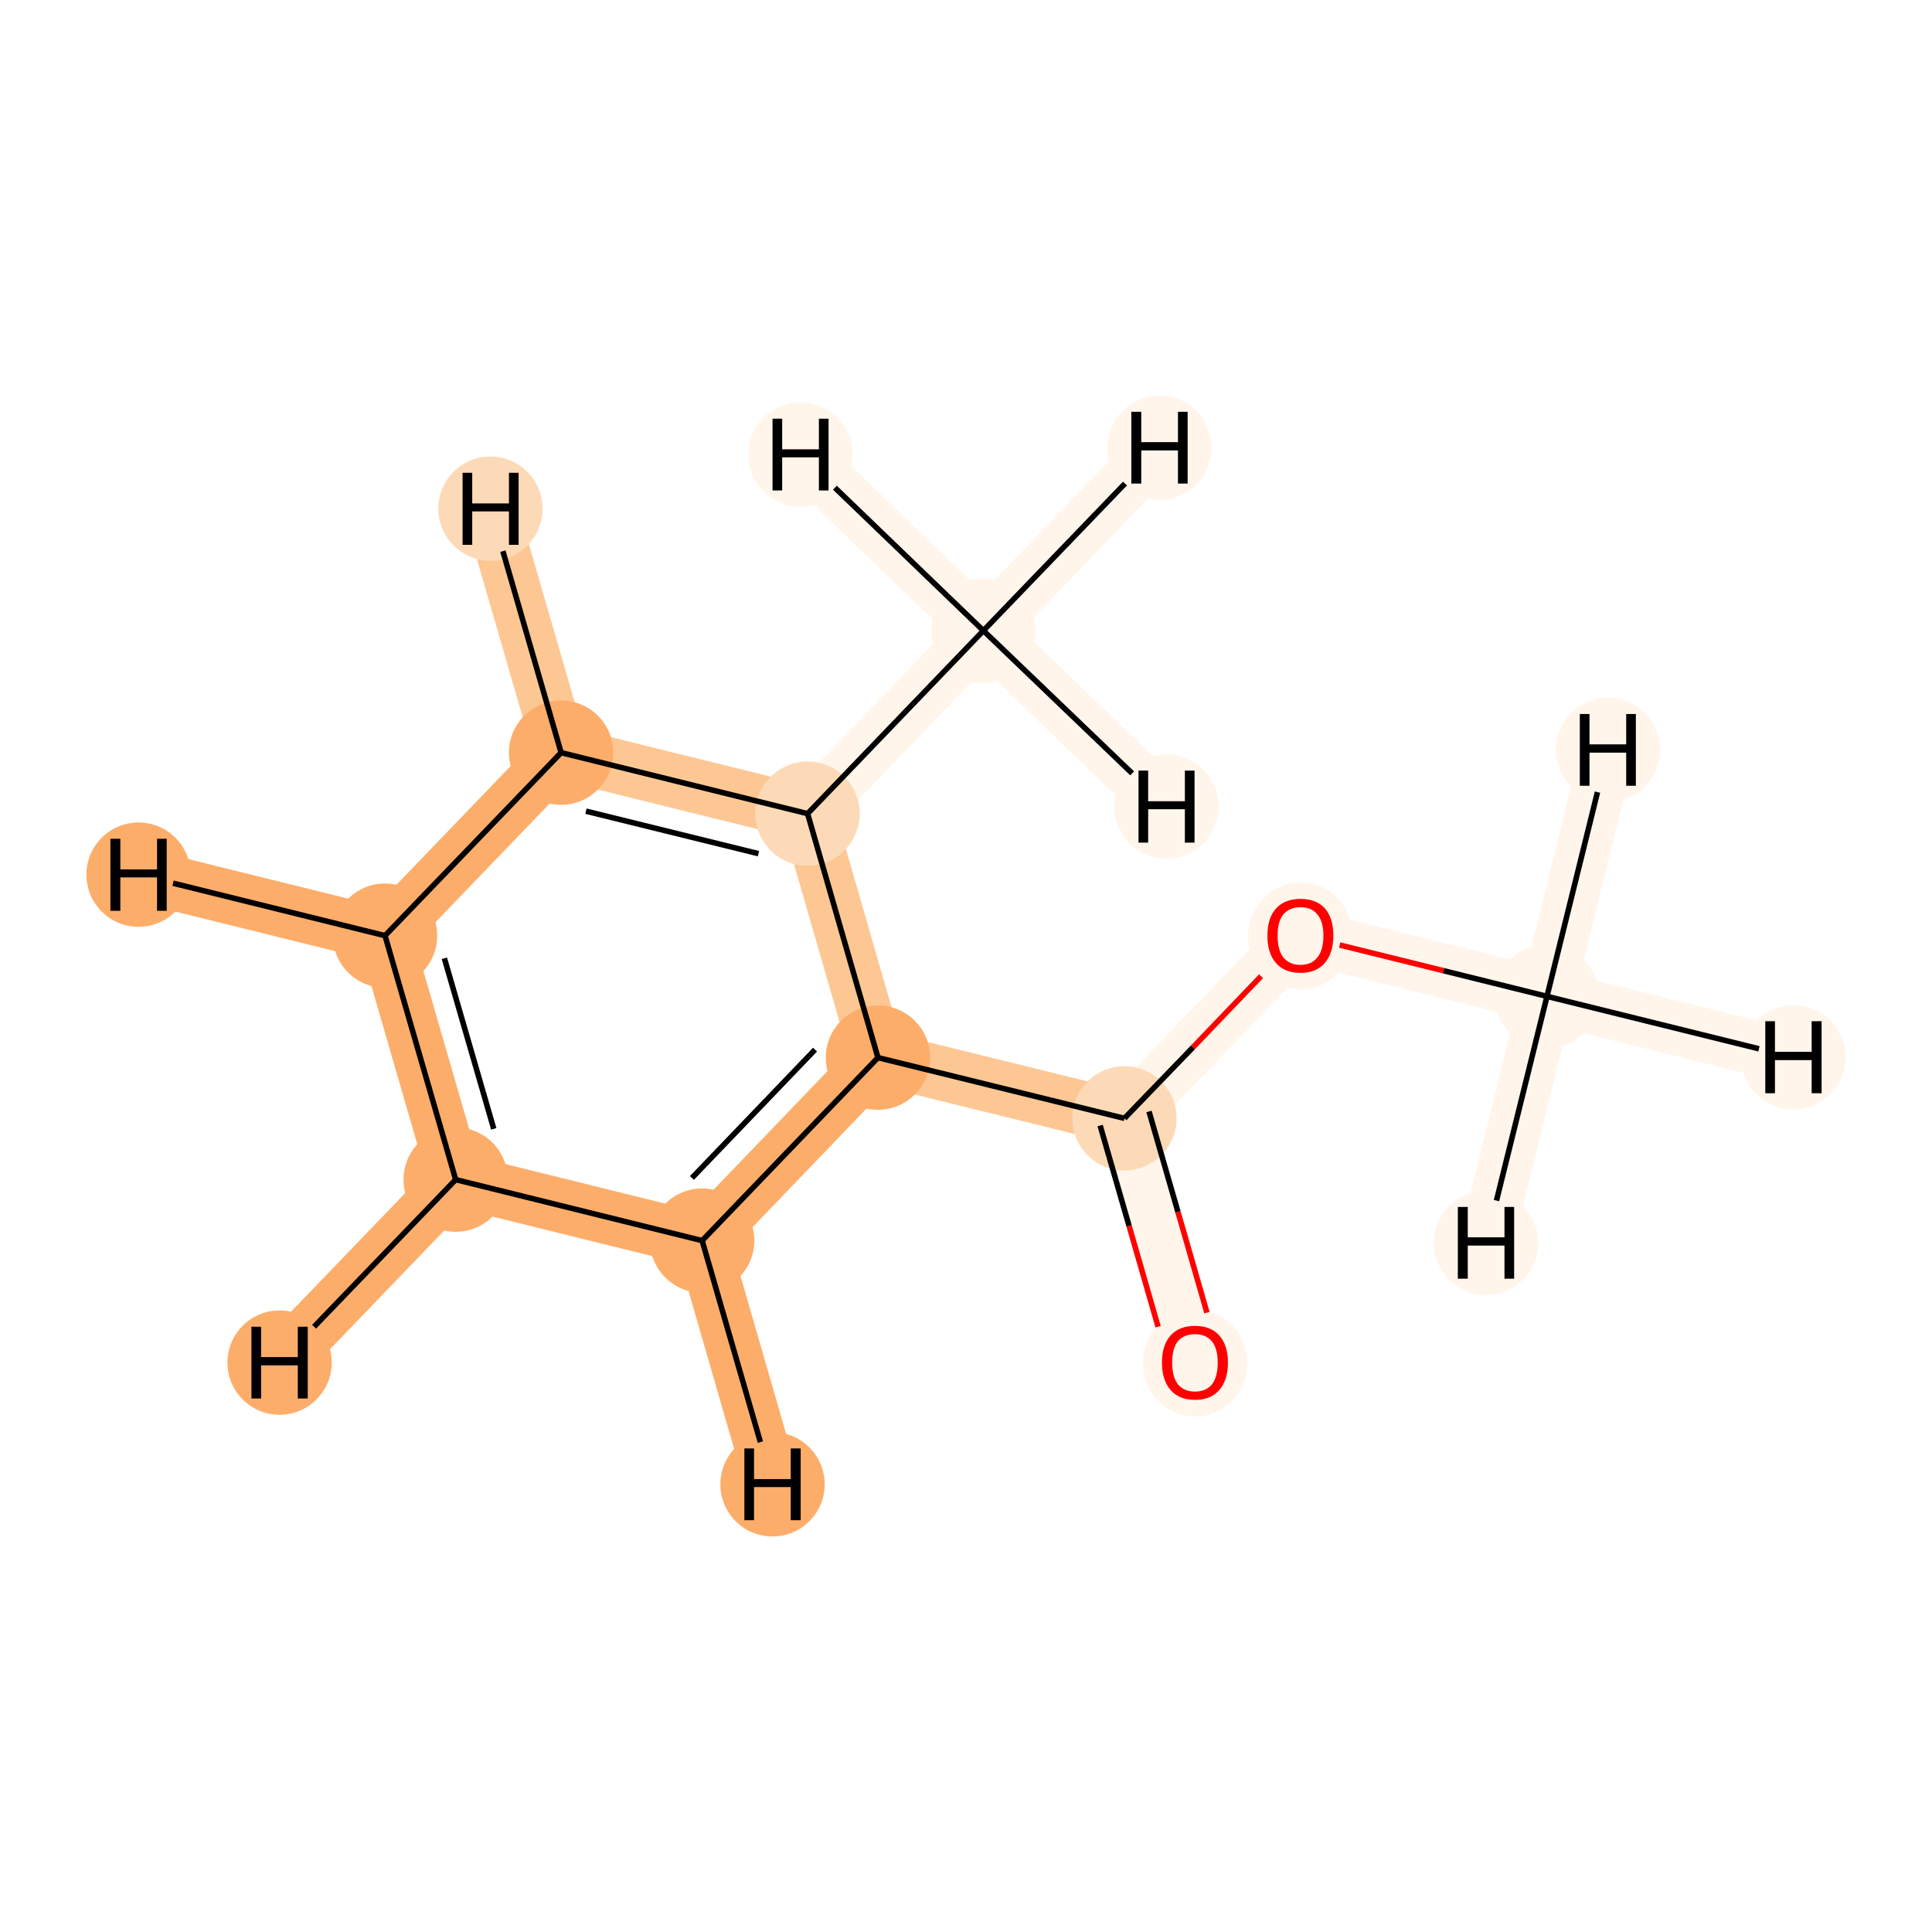 <?xml version='1.0' encoding='iso-8859-1'?>
<svg version='1.1' baseProfile='full'
              xmlns='http://www.w3.org/2000/svg'
                      xmlns:rdkit='http://www.rdkit.org/xml'
                      xmlns:xlink='http://www.w3.org/1999/xlink'
                  xml:space='preserve'
width='700px' height='700px' viewBox='0 0 700 700'>
<!-- END OF HEADER -->
<rect style='opacity:1.0;fill:#FFFFFF;stroke:none' width='700.0' height='700.0' x='0.0' y='0.0'> </rect>
<path d='M 560.5,361.0 L 471.2,338.9' style='fill:none;fill-rule:evenodd;stroke:#FFF5EB;stroke-width:19.6px;stroke-linecap:butt;stroke-linejoin:miter;stroke-opacity:1' />
<path d='M 560.5,361.0 L 649.8,383.1' style='fill:none;fill-rule:evenodd;stroke:#FFF5EB;stroke-width:19.6px;stroke-linecap:butt;stroke-linejoin:miter;stroke-opacity:1' />
<path d='M 560.5,361.0 L 582.6,271.7' style='fill:none;fill-rule:evenodd;stroke:#FFF5EB;stroke-width:19.6px;stroke-linecap:butt;stroke-linejoin:miter;stroke-opacity:1' />
<path d='M 560.5,361.0 L 538.4,450.3' style='fill:none;fill-rule:evenodd;stroke:#FFF5EB;stroke-width:19.6px;stroke-linecap:butt;stroke-linejoin:miter;stroke-opacity:1' />
<path d='M 471.2,338.9 L 407.4,405.2' style='fill:none;fill-rule:evenodd;stroke:#FFF5EB;stroke-width:19.6px;stroke-linecap:butt;stroke-linejoin:miter;stroke-opacity:1' />
<path d='M 407.4,405.2 L 433.0,493.6' style='fill:none;fill-rule:evenodd;stroke:#FFF5EB;stroke-width:19.6px;stroke-linecap:butt;stroke-linejoin:miter;stroke-opacity:1' />
<path d='M 407.4,405.2 L 318.1,383.2' style='fill:none;fill-rule:evenodd;stroke:#FDC793;stroke-width:19.6px;stroke-linecap:butt;stroke-linejoin:miter;stroke-opacity:1' />
<path d='M 318.1,383.2 L 254.4,449.5' style='fill:none;fill-rule:evenodd;stroke:#FDAD6A;stroke-width:19.6px;stroke-linecap:butt;stroke-linejoin:miter;stroke-opacity:1' />
<path d='M 318.1,383.2 L 292.6,294.8' style='fill:none;fill-rule:evenodd;stroke:#FDC793;stroke-width:19.6px;stroke-linecap:butt;stroke-linejoin:miter;stroke-opacity:1' />
<path d='M 254.4,449.5 L 165.1,427.4' style='fill:none;fill-rule:evenodd;stroke:#FDAD6A;stroke-width:19.6px;stroke-linecap:butt;stroke-linejoin:miter;stroke-opacity:1' />
<path d='M 254.4,449.5 L 279.9,537.8' style='fill:none;fill-rule:evenodd;stroke:#FDAD6A;stroke-width:19.6px;stroke-linecap:butt;stroke-linejoin:miter;stroke-opacity:1' />
<path d='M 165.1,427.4 L 139.5,339.0' style='fill:none;fill-rule:evenodd;stroke:#FDAD6A;stroke-width:19.6px;stroke-linecap:butt;stroke-linejoin:miter;stroke-opacity:1' />
<path d='M 165.1,427.4 L 101.3,493.7' style='fill:none;fill-rule:evenodd;stroke:#FDAD6A;stroke-width:19.6px;stroke-linecap:butt;stroke-linejoin:miter;stroke-opacity:1' />
<path d='M 139.5,339.0 L 203.3,272.7' style='fill:none;fill-rule:evenodd;stroke:#FDAD6A;stroke-width:19.6px;stroke-linecap:butt;stroke-linejoin:miter;stroke-opacity:1' />
<path d='M 139.5,339.0 L 50.2,316.9' style='fill:none;fill-rule:evenodd;stroke:#FDAD6A;stroke-width:19.6px;stroke-linecap:butt;stroke-linejoin:miter;stroke-opacity:1' />
<path d='M 203.3,272.7 L 292.6,294.8' style='fill:none;fill-rule:evenodd;stroke:#FDC793;stroke-width:19.6px;stroke-linecap:butt;stroke-linejoin:miter;stroke-opacity:1' />
<path d='M 203.3,272.7 L 177.7,184.3' style='fill:none;fill-rule:evenodd;stroke:#FDC793;stroke-width:19.6px;stroke-linecap:butt;stroke-linejoin:miter;stroke-opacity:1' />
<path d='M 292.6,294.8 L 356.3,228.5' style='fill:none;fill-rule:evenodd;stroke:#FFF5EB;stroke-width:19.6px;stroke-linecap:butt;stroke-linejoin:miter;stroke-opacity:1' />
<path d='M 356.3,228.5 L 420.1,162.2' style='fill:none;fill-rule:evenodd;stroke:#FFF5EB;stroke-width:19.6px;stroke-linecap:butt;stroke-linejoin:miter;stroke-opacity:1' />
<path d='M 356.3,228.5 L 422.6,292.2' style='fill:none;fill-rule:evenodd;stroke:#FFF5EB;stroke-width:19.6px;stroke-linecap:butt;stroke-linejoin:miter;stroke-opacity:1' />
<path d='M 356.3,228.5 L 290.0,164.7' style='fill:none;fill-rule:evenodd;stroke:#FFF5EB;stroke-width:19.6px;stroke-linecap:butt;stroke-linejoin:miter;stroke-opacity:1' />
<ellipse cx='560.5' cy='361.0' rx='18.4' ry='18.4'  style='fill:#FFF5EB;fill-rule:evenodd;stroke:#FFF5EB;stroke-width:1.0px;stroke-linecap:butt;stroke-linejoin:miter;stroke-opacity:1' />
<ellipse cx='471.2' cy='339.1' rx='18.4' ry='18.9'  style='fill:#FFF5EB;fill-rule:evenodd;stroke:#FFF5EB;stroke-width:1.0px;stroke-linecap:butt;stroke-linejoin:miter;stroke-opacity:1' />
<ellipse cx='407.4' cy='405.2' rx='18.4' ry='18.4'  style='fill:#FDDAB7;fill-rule:evenodd;stroke:#FDDAB7;stroke-width:1.0px;stroke-linecap:butt;stroke-linejoin:miter;stroke-opacity:1' />
<ellipse cx='433.0' cy='493.8' rx='18.4' ry='18.9'  style='fill:#FFF5EB;fill-rule:evenodd;stroke:#FFF5EB;stroke-width:1.0px;stroke-linecap:butt;stroke-linejoin:miter;stroke-opacity:1' />
<ellipse cx='318.1' cy='383.2' rx='18.4' ry='18.4'  style='fill:#FDAD6A;fill-rule:evenodd;stroke:#FDAD6A;stroke-width:1.0px;stroke-linecap:butt;stroke-linejoin:miter;stroke-opacity:1' />
<ellipse cx='254.4' cy='449.5' rx='18.4' ry='18.4'  style='fill:#FDAD6A;fill-rule:evenodd;stroke:#FDAD6A;stroke-width:1.0px;stroke-linecap:butt;stroke-linejoin:miter;stroke-opacity:1' />
<ellipse cx='165.1' cy='427.4' rx='18.4' ry='18.4'  style='fill:#FDAD6A;fill-rule:evenodd;stroke:#FDAD6A;stroke-width:1.0px;stroke-linecap:butt;stroke-linejoin:miter;stroke-opacity:1' />
<ellipse cx='139.5' cy='339.0' rx='18.4' ry='18.4'  style='fill:#FDAD6A;fill-rule:evenodd;stroke:#FDAD6A;stroke-width:1.0px;stroke-linecap:butt;stroke-linejoin:miter;stroke-opacity:1' />
<ellipse cx='203.3' cy='272.7' rx='18.4' ry='18.4'  style='fill:#FDAD6A;fill-rule:evenodd;stroke:#FDAD6A;stroke-width:1.0px;stroke-linecap:butt;stroke-linejoin:miter;stroke-opacity:1' />
<ellipse cx='292.6' cy='294.8' rx='18.4' ry='18.4'  style='fill:#FDDAB7;fill-rule:evenodd;stroke:#FDDAB7;stroke-width:1.0px;stroke-linecap:butt;stroke-linejoin:miter;stroke-opacity:1' />
<ellipse cx='356.3' cy='228.5' rx='18.4' ry='18.4'  style='fill:#FFF5EB;fill-rule:evenodd;stroke:#FFF5EB;stroke-width:1.0px;stroke-linecap:butt;stroke-linejoin:miter;stroke-opacity:1' />
<ellipse cx='649.8' cy='383.1' rx='18.4' ry='18.4'  style='fill:#FFF5EB;fill-rule:evenodd;stroke:#FFF5EB;stroke-width:1.0px;stroke-linecap:butt;stroke-linejoin:miter;stroke-opacity:1' />
<ellipse cx='582.6' cy='271.7' rx='18.4' ry='18.4'  style='fill:#FFF5EB;fill-rule:evenodd;stroke:#FFF5EB;stroke-width:1.0px;stroke-linecap:butt;stroke-linejoin:miter;stroke-opacity:1' />
<ellipse cx='538.4' cy='450.3' rx='18.4' ry='18.4'  style='fill:#FFF5EB;fill-rule:evenodd;stroke:#FFF5EB;stroke-width:1.0px;stroke-linecap:butt;stroke-linejoin:miter;stroke-opacity:1' />
<ellipse cx='279.9' cy='537.8' rx='18.4' ry='18.4'  style='fill:#FDAD6A;fill-rule:evenodd;stroke:#FDAD6A;stroke-width:1.0px;stroke-linecap:butt;stroke-linejoin:miter;stroke-opacity:1' />
<ellipse cx='101.3' cy='493.7' rx='18.4' ry='18.4'  style='fill:#FDAD6A;fill-rule:evenodd;stroke:#FDAD6A;stroke-width:1.0px;stroke-linecap:butt;stroke-linejoin:miter;stroke-opacity:1' />
<ellipse cx='50.2' cy='316.9' rx='18.4' ry='18.4'  style='fill:#FDAD6A;fill-rule:evenodd;stroke:#FDAD6A;stroke-width:1.0px;stroke-linecap:butt;stroke-linejoin:miter;stroke-opacity:1' />
<ellipse cx='177.7' cy='184.3' rx='18.4' ry='18.4'  style='fill:#FDDAB7;fill-rule:evenodd;stroke:#FDDAB7;stroke-width:1.0px;stroke-linecap:butt;stroke-linejoin:miter;stroke-opacity:1' />
<ellipse cx='420.1' cy='162.2' rx='18.4' ry='18.4'  style='fill:#FFF5EB;fill-rule:evenodd;stroke:#FFF5EB;stroke-width:1.0px;stroke-linecap:butt;stroke-linejoin:miter;stroke-opacity:1' />
<ellipse cx='422.6' cy='292.2' rx='18.4' ry='18.4'  style='fill:#FFF5EB;fill-rule:evenodd;stroke:#FFF5EB;stroke-width:1.0px;stroke-linecap:butt;stroke-linejoin:miter;stroke-opacity:1' />
<ellipse cx='290.0' cy='164.7' rx='18.4' ry='18.4'  style='fill:#FFF5EB;fill-rule:evenodd;stroke:#FFF5EB;stroke-width:1.0px;stroke-linecap:butt;stroke-linejoin:miter;stroke-opacity:1' />
<path class='bond-0 atom-0 atom-1' d='M 560.5,361.0 L 523.0,351.7' style='fill:none;fill-rule:evenodd;stroke:#000000;stroke-width:2.0px;stroke-linecap:butt;stroke-linejoin:miter;stroke-opacity:1' />
<path class='bond-0 atom-0 atom-1' d='M 523.0,351.7 L 485.4,342.4' style='fill:none;fill-rule:evenodd;stroke:#FF0000;stroke-width:2.0px;stroke-linecap:butt;stroke-linejoin:miter;stroke-opacity:1' />
<path class='bond-11 atom-0 atom-11' d='M 560.5,361.0 L 637.3,380.0' style='fill:none;fill-rule:evenodd;stroke:#000000;stroke-width:2.0px;stroke-linecap:butt;stroke-linejoin:miter;stroke-opacity:1' />
<path class='bond-12 atom-0 atom-12' d='M 560.5,361.0 L 578.8,287.0' style='fill:none;fill-rule:evenodd;stroke:#000000;stroke-width:2.0px;stroke-linecap:butt;stroke-linejoin:miter;stroke-opacity:1' />
<path class='bond-13 atom-0 atom-13' d='M 560.5,361.0 L 542.2,435.0' style='fill:none;fill-rule:evenodd;stroke:#000000;stroke-width:2.0px;stroke-linecap:butt;stroke-linejoin:miter;stroke-opacity:1' />
<path class='bond-1 atom-1 atom-2' d='M 456.9,353.7 L 432.2,379.5' style='fill:none;fill-rule:evenodd;stroke:#FF0000;stroke-width:2.0px;stroke-linecap:butt;stroke-linejoin:miter;stroke-opacity:1' />
<path class='bond-1 atom-1 atom-2' d='M 432.2,379.5 L 407.4,405.2' style='fill:none;fill-rule:evenodd;stroke:#000000;stroke-width:2.0px;stroke-linecap:butt;stroke-linejoin:miter;stroke-opacity:1' />
<path class='bond-2 atom-2 atom-3' d='M 398.6,407.8 L 409.1,444.2' style='fill:none;fill-rule:evenodd;stroke:#000000;stroke-width:2.0px;stroke-linecap:butt;stroke-linejoin:miter;stroke-opacity:1' />
<path class='bond-2 atom-2 atom-3' d='M 409.1,444.2 L 419.6,480.7' style='fill:none;fill-rule:evenodd;stroke:#FF0000;stroke-width:2.0px;stroke-linecap:butt;stroke-linejoin:miter;stroke-opacity:1' />
<path class='bond-2 atom-2 atom-3' d='M 416.3,402.7 L 426.8,439.1' style='fill:none;fill-rule:evenodd;stroke:#000000;stroke-width:2.0px;stroke-linecap:butt;stroke-linejoin:miter;stroke-opacity:1' />
<path class='bond-2 atom-2 atom-3' d='M 426.8,439.1 L 437.3,475.6' style='fill:none;fill-rule:evenodd;stroke:#FF0000;stroke-width:2.0px;stroke-linecap:butt;stroke-linejoin:miter;stroke-opacity:1' />
<path class='bond-3 atom-2 atom-4' d='M 407.4,405.2 L 318.1,383.2' style='fill:none;fill-rule:evenodd;stroke:#000000;stroke-width:2.0px;stroke-linecap:butt;stroke-linejoin:miter;stroke-opacity:1' />
<path class='bond-4 atom-4 atom-5' d='M 318.1,383.2 L 254.4,449.5' style='fill:none;fill-rule:evenodd;stroke:#000000;stroke-width:2.0px;stroke-linecap:butt;stroke-linejoin:miter;stroke-opacity:1' />
<path class='bond-4 atom-4 atom-5' d='M 295.3,380.3 L 250.7,426.8' style='fill:none;fill-rule:evenodd;stroke:#000000;stroke-width:2.0px;stroke-linecap:butt;stroke-linejoin:miter;stroke-opacity:1' />
<path class='bond-10 atom-9 atom-4' d='M 292.6,294.8 L 318.1,383.2' style='fill:none;fill-rule:evenodd;stroke:#000000;stroke-width:2.0px;stroke-linecap:butt;stroke-linejoin:miter;stroke-opacity:1' />
<path class='bond-5 atom-5 atom-6' d='M 254.4,449.5 L 165.1,427.4' style='fill:none;fill-rule:evenodd;stroke:#000000;stroke-width:2.0px;stroke-linecap:butt;stroke-linejoin:miter;stroke-opacity:1' />
<path class='bond-14 atom-5 atom-14' d='M 254.4,449.5 L 275.5,522.5' style='fill:none;fill-rule:evenodd;stroke:#000000;stroke-width:2.0px;stroke-linecap:butt;stroke-linejoin:miter;stroke-opacity:1' />
<path class='bond-6 atom-6 atom-7' d='M 165.1,427.4 L 139.5,339.0' style='fill:none;fill-rule:evenodd;stroke:#000000;stroke-width:2.0px;stroke-linecap:butt;stroke-linejoin:miter;stroke-opacity:1' />
<path class='bond-6 atom-6 atom-7' d='M 178.9,409.0 L 161.0,347.2' style='fill:none;fill-rule:evenodd;stroke:#000000;stroke-width:2.0px;stroke-linecap:butt;stroke-linejoin:miter;stroke-opacity:1' />
<path class='bond-15 atom-6 atom-15' d='M 165.1,427.4 L 113.8,480.7' style='fill:none;fill-rule:evenodd;stroke:#000000;stroke-width:2.0px;stroke-linecap:butt;stroke-linejoin:miter;stroke-opacity:1' />
<path class='bond-7 atom-7 atom-8' d='M 139.5,339.0 L 203.3,272.7' style='fill:none;fill-rule:evenodd;stroke:#000000;stroke-width:2.0px;stroke-linecap:butt;stroke-linejoin:miter;stroke-opacity:1' />
<path class='bond-16 atom-7 atom-16' d='M 139.5,339.0 L 62.7,320.0' style='fill:none;fill-rule:evenodd;stroke:#000000;stroke-width:2.0px;stroke-linecap:butt;stroke-linejoin:miter;stroke-opacity:1' />
<path class='bond-8 atom-8 atom-9' d='M 203.3,272.7 L 292.6,294.8' style='fill:none;fill-rule:evenodd;stroke:#000000;stroke-width:2.0px;stroke-linecap:butt;stroke-linejoin:miter;stroke-opacity:1' />
<path class='bond-8 atom-8 atom-9' d='M 212.3,293.9 L 274.8,309.3' style='fill:none;fill-rule:evenodd;stroke:#000000;stroke-width:2.0px;stroke-linecap:butt;stroke-linejoin:miter;stroke-opacity:1' />
<path class='bond-17 atom-8 atom-17' d='M 203.3,272.7 L 182.2,199.7' style='fill:none;fill-rule:evenodd;stroke:#000000;stroke-width:2.0px;stroke-linecap:butt;stroke-linejoin:miter;stroke-opacity:1' />
<path class='bond-9 atom-9 atom-10' d='M 292.6,294.8 L 356.3,228.5' style='fill:none;fill-rule:evenodd;stroke:#000000;stroke-width:2.0px;stroke-linecap:butt;stroke-linejoin:miter;stroke-opacity:1' />
<path class='bond-18 atom-10 atom-18' d='M 356.3,228.5 L 407.6,175.2' style='fill:none;fill-rule:evenodd;stroke:#000000;stroke-width:2.0px;stroke-linecap:butt;stroke-linejoin:miter;stroke-opacity:1' />
<path class='bond-19 atom-10 atom-19' d='M 356.3,228.5 L 410.2,280.2' style='fill:none;fill-rule:evenodd;stroke:#000000;stroke-width:2.0px;stroke-linecap:butt;stroke-linejoin:miter;stroke-opacity:1' />
<path class='bond-20 atom-10 atom-20' d='M 356.3,228.5 L 302.5,176.7' style='fill:none;fill-rule:evenodd;stroke:#000000;stroke-width:2.0px;stroke-linecap:butt;stroke-linejoin:miter;stroke-opacity:1' />
<path  class='atom-1' d='M 459.2 339.0
Q 459.2 332.7, 462.3 329.2
Q 465.4 325.7, 471.2 325.7
Q 477.0 325.7, 480.1 329.2
Q 483.1 332.7, 483.1 339.0
Q 483.1 345.3, 480.0 348.9
Q 476.9 352.5, 471.2 352.5
Q 465.4 352.5, 462.3 348.9
Q 459.2 345.4, 459.2 339.0
M 471.2 349.6
Q 475.2 349.6, 477.3 346.9
Q 479.5 344.2, 479.5 339.0
Q 479.5 333.9, 477.3 331.3
Q 475.2 328.7, 471.2 328.7
Q 467.2 328.7, 465.0 331.3
Q 462.9 333.8, 462.9 339.0
Q 462.9 344.3, 465.0 346.9
Q 467.2 349.6, 471.2 349.6
' fill='#FF0000'/>
<path  class='atom-3' d='M 421.0 493.7
Q 421.0 487.4, 424.1 483.9
Q 427.2 480.4, 433.0 480.4
Q 438.7 480.4, 441.8 483.9
Q 444.9 487.4, 444.9 493.7
Q 444.9 500.0, 441.8 503.6
Q 438.7 507.2, 433.0 507.2
Q 427.2 507.2, 424.1 503.6
Q 421.0 500.0, 421.0 493.7
M 433.0 504.2
Q 436.9 504.2, 439.1 501.6
Q 441.2 498.9, 441.2 493.7
Q 441.2 488.6, 439.1 486.0
Q 436.9 483.4, 433.0 483.4
Q 429.0 483.4, 426.8 485.9
Q 424.7 488.5, 424.7 493.7
Q 424.7 498.9, 426.8 501.6
Q 429.0 504.2, 433.0 504.2
' fill='#FF0000'/>
<path  class='atom-11' d='M 639.6 370.0
L 643.1 370.0
L 643.1 381.1
L 656.4 381.1
L 656.4 370.0
L 660.0 370.0
L 660.0 396.1
L 656.4 396.1
L 656.4 384.1
L 643.1 384.1
L 643.1 396.1
L 639.6 396.1
L 639.6 370.0
' fill='#000000'/>
<path  class='atom-12' d='M 572.4 258.7
L 575.9 258.7
L 575.9 269.7
L 589.2 269.7
L 589.2 258.7
L 592.7 258.7
L 592.7 284.7
L 589.2 284.7
L 589.2 272.7
L 575.9 272.7
L 575.9 284.7
L 572.4 284.7
L 572.4 258.7
' fill='#000000'/>
<path  class='atom-13' d='M 528.2 437.3
L 531.8 437.3
L 531.8 448.3
L 545.1 448.3
L 545.1 437.3
L 548.6 437.3
L 548.6 463.3
L 545.1 463.3
L 545.1 451.3
L 531.8 451.3
L 531.8 463.3
L 528.2 463.3
L 528.2 437.3
' fill='#000000'/>
<path  class='atom-14' d='M 269.7 524.8
L 273.2 524.8
L 273.2 535.9
L 286.5 535.9
L 286.5 524.8
L 290.1 524.8
L 290.1 550.8
L 286.5 550.8
L 286.5 538.8
L 273.2 538.8
L 273.2 550.8
L 269.7 550.8
L 269.7 524.8
' fill='#000000'/>
<path  class='atom-15' d='M 91.1 480.7
L 94.6 480.7
L 94.6 491.7
L 107.9 491.7
L 107.9 480.7
L 111.5 480.7
L 111.5 506.7
L 107.9 506.7
L 107.9 494.7
L 94.6 494.7
L 94.6 506.7
L 91.1 506.7
L 91.1 480.7
' fill='#000000'/>
<path  class='atom-16' d='M 40.0 303.9
L 43.6 303.9
L 43.6 315.0
L 56.9 315.0
L 56.9 303.9
L 60.4 303.9
L 60.4 330.0
L 56.9 330.0
L 56.9 317.9
L 43.6 317.9
L 43.6 330.0
L 40.0 330.0
L 40.0 303.9
' fill='#000000'/>
<path  class='atom-17' d='M 167.6 171.3
L 171.1 171.3
L 171.1 182.4
L 184.4 182.4
L 184.4 171.3
L 187.9 171.3
L 187.9 197.4
L 184.4 197.4
L 184.4 185.3
L 171.1 185.3
L 171.1 197.4
L 167.6 197.4
L 167.6 171.3
' fill='#000000'/>
<path  class='atom-18' d='M 409.9 149.2
L 413.5 149.2
L 413.5 160.2
L 426.8 160.2
L 426.8 149.2
L 430.3 149.2
L 430.3 175.2
L 426.8 175.2
L 426.8 163.2
L 413.5 163.2
L 413.5 175.2
L 409.9 175.2
L 409.9 149.2
' fill='#000000'/>
<path  class='atom-19' d='M 412.5 279.2
L 416.0 279.2
L 416.0 290.3
L 429.3 290.3
L 429.3 279.2
L 432.8 279.2
L 432.8 305.3
L 429.3 305.3
L 429.3 293.2
L 416.0 293.2
L 416.0 305.3
L 412.5 305.3
L 412.5 279.2
' fill='#000000'/>
<path  class='atom-20' d='M 279.9 151.7
L 283.4 151.7
L 283.4 162.8
L 296.7 162.8
L 296.7 151.7
L 300.2 151.7
L 300.2 177.7
L 296.7 177.7
L 296.7 165.7
L 283.4 165.7
L 283.4 177.7
L 279.9 177.7
L 279.9 151.7
' fill='#000000'/>
</svg>
